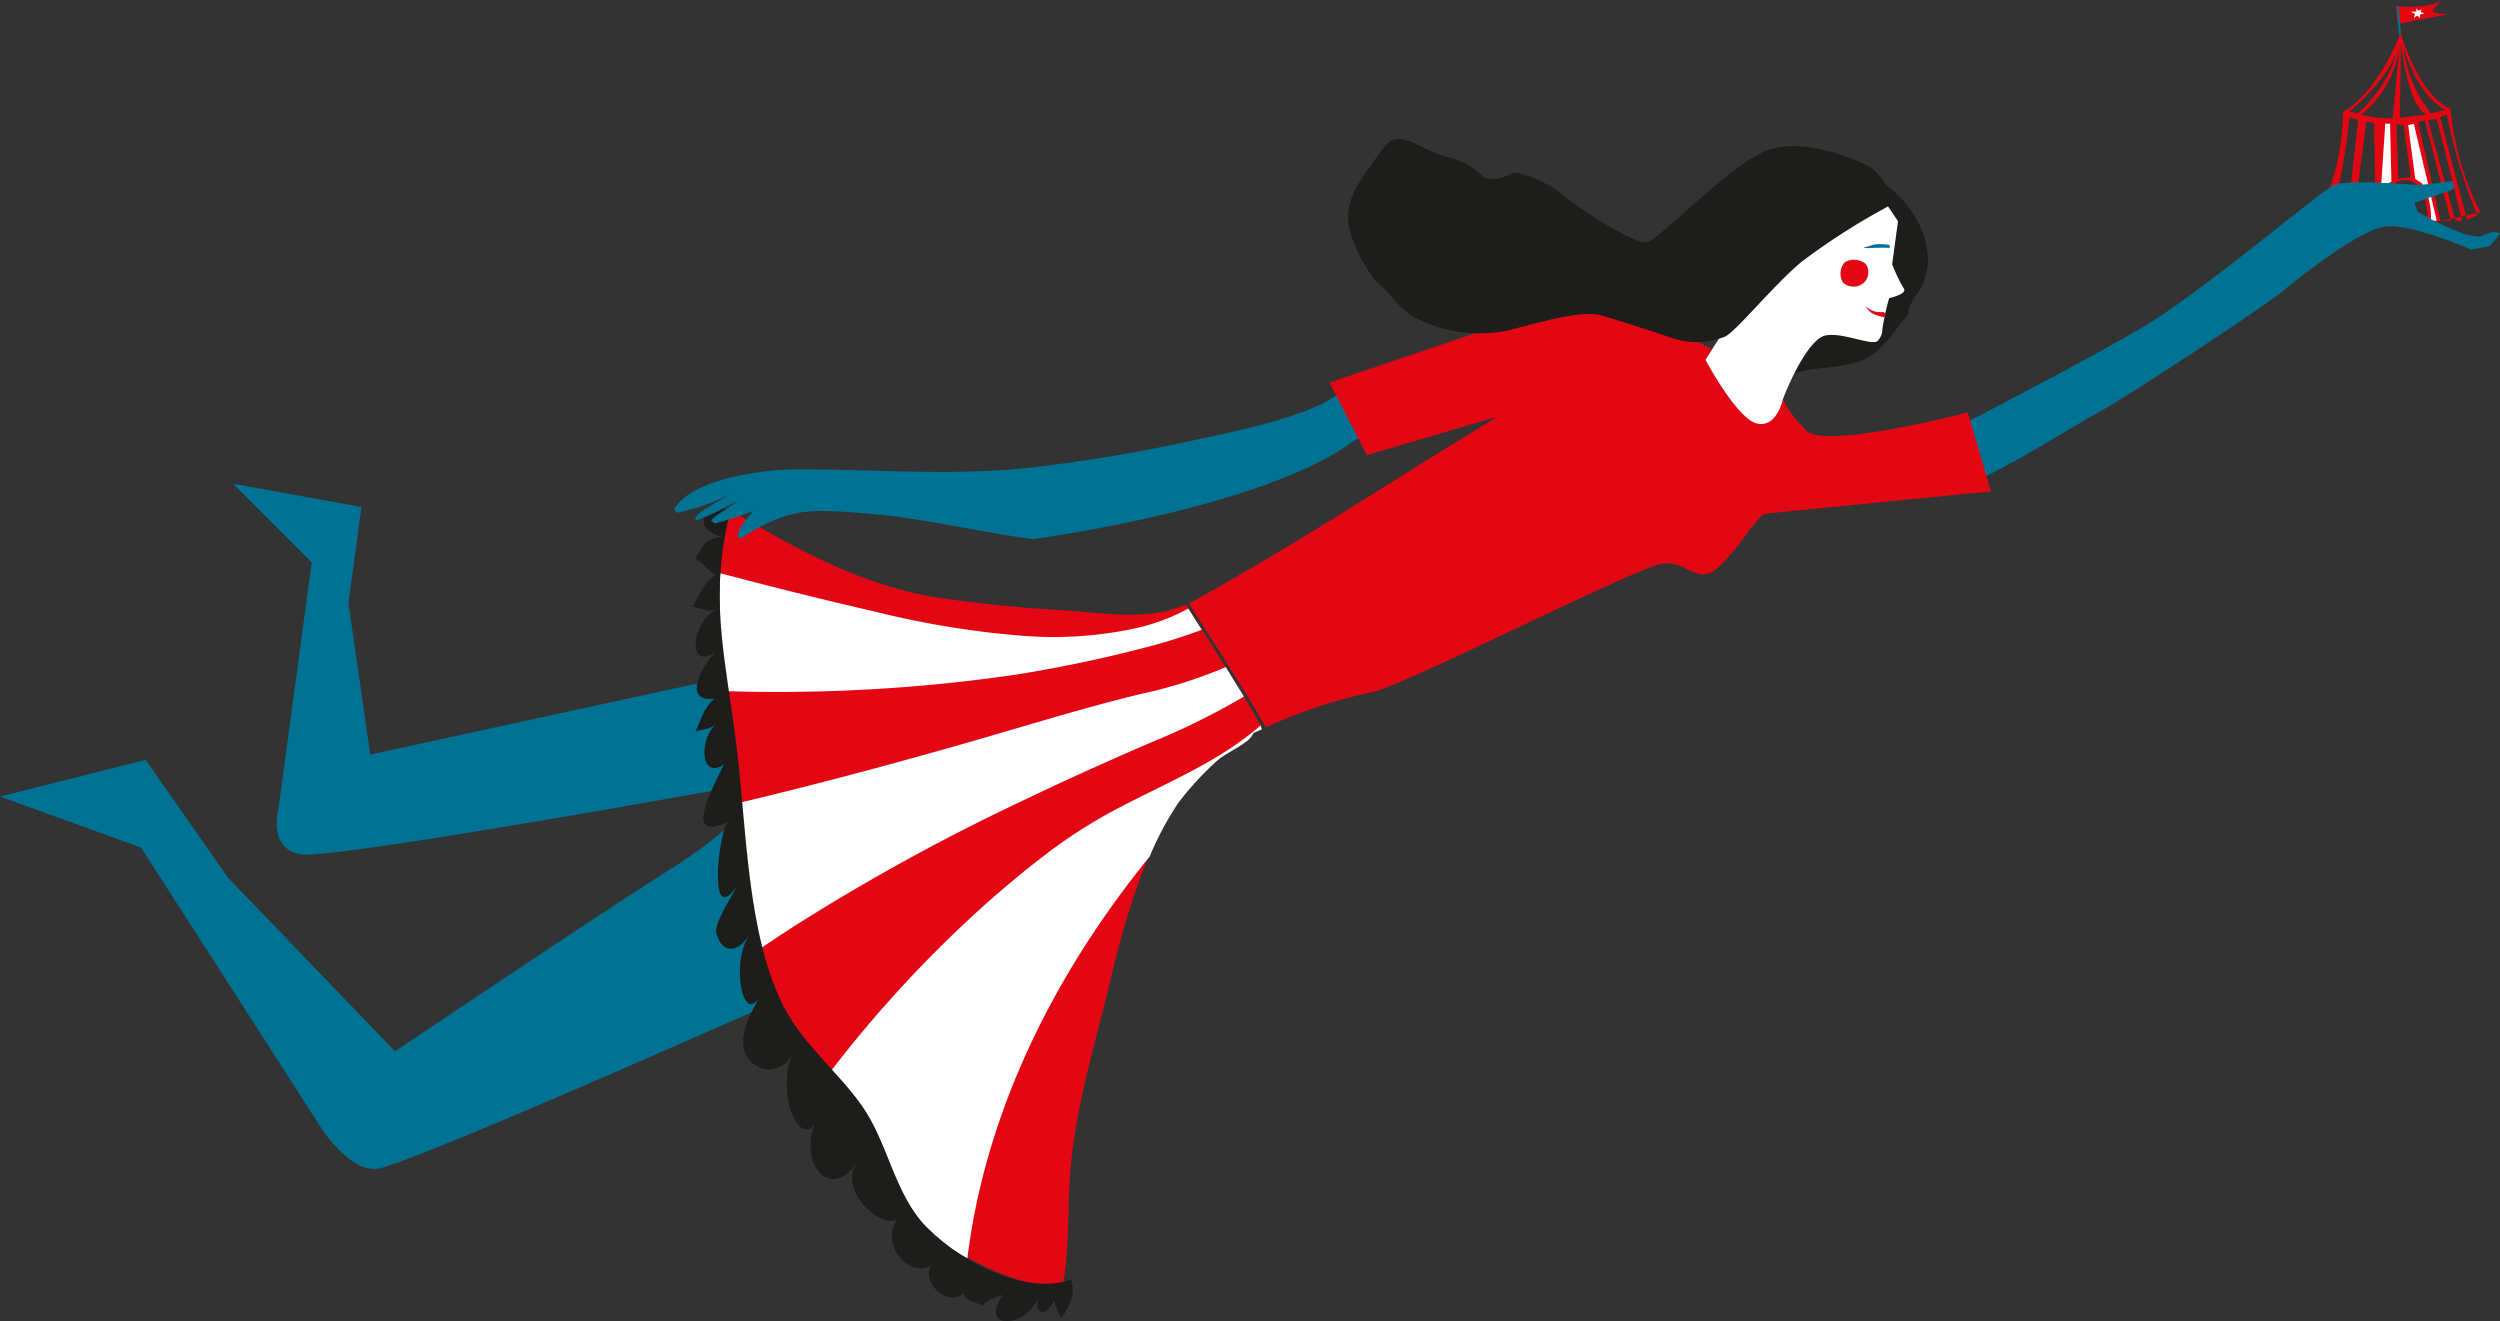 <svg xmlns="http://www.w3.org/2000/svg" viewBox="0 0 259.93 137.36"><rect x="0" y="0" width="259.93" height="137.36" fill="#333333" stroke="none"/><defs><style>.cls-1{fill:#e30613;}.cls-2{fill:#007293;}.cls-3{fill:#fff;}.cls-4{fill:#1d1d1b;}</style></defs><g id="Ebene_2" data-name="Ebene 2"><g id="Ebene_1-2" data-name="Ebene 1"><path class="cls-1" d="M249.67,2.42l4.89-.94a4.82,4.82,0,0,1-1.62-.27s-.2-.12,1-1.21c-1.5,1-4.8.63-4.8.63l.14,1.76Z"/><path class="cls-2" d="M249.19.63l.24,3.16.21,0L249.39.65Z"/><path class="cls-1" d="M243.59,11.64s3.41-1.63,6-8.22c2.19,7,5.19,7.9,5.19,7.9a30.2,30.2,0,0,0,3.1,10.74l-5.46,1.23s.16-4.64-2.42-4.56-1.83,4.62-1.83,4.62l-7.91.39A23.61,23.61,0,0,0,243.59,11.64Zm1.59.82-.93-.24a50.9,50.9,0,0,1-2.11,10.84H244Zm4,.46.18,5.64,1.28-.14L249.9,13Zm-4.49,10,2.3-.14-.16-10-.8-.14Zm9.06.08,1.06-.09-2.69-10.36-.71.11ZM252.44,12.5l2.85,10.42L256,23s-2.59-10.66-2.68-10.63S252.44,12.5,252.44,12.5Zm1.25-.33,2.81,10.66,1.06-.46A57.35,57.35,0,0,1,254.4,11.9Zm-8.56-.38s3.8-3.19,4.17-7.33c-.05,3-4.94,7.11-5.06,7.14Zm4.39-7.31a10.89,10.89,0,0,1-4,7.43,12.14,12.14,0,0,0,3.25.39Zm0,7.76,2.82-.33c-2-.75-2.71-7.4-2.71-7.4Zm3.22-.45,1.5-.35s-2.76-1.19-4.36-6.55A13.7,13.7,0,0,0,252.76,11.79Z"/><path class="cls-3" d="M251.24,1.19s0-.33,0-.33l.2.26.34-.15-.11.28.41.15-.47.11,0,.36-.29-.25-.36.25.14-.42-.43-.22Z"/><path class="cls-3" d="M250.38,13a4.87,4.87,0,0,0,.59-.13l2.38,10.06-.62.13a6.73,6.73,0,0,0-.92-4l-.69-.45Z"/><path class="cls-3" d="M248,12.86l.5,0,.14,6a2.35,2.35,0,0,0-1.19,2.14C247.35,22.69,248,12.86,248,12.86Z"/><path class="cls-2" d="M204.83,43.72s12.41-6.41,18.1-9.79c6.12-3.65,18.42-14.13,19.78-14.71s8,0,8.69,0a26.45,26.45,0,0,0,3.5-.41s.83.69-.38,1.08-3.5,1.21-3.5,1.21l.36.93s5.39,3.14,6.76,2.46,1.79-.18,1.79-.18l-1.05,1.28-1.95.36s-6.38-2.8-9-2.39-8.54,5-10.55,6.68-16.21,11-18.84,12.43S206.82,49.83,205,50,204.83,43.72,204.83,43.72Z"/><path class="cls-2" d="M82.28,68.94,38.5,78.45,36.23,62.71l1.35-10L24.23,50.3l8.18,8.18-3.5,25.87s-1,3.85,2.32,4.48S80.85,81,80.85,81a52.58,52.58,0,0,1-11.42,9.54c-7.3,4.6-28.35,18.77-28.35,18.77l-17.33-18L15.14,79,0,82.82l14.65,5.29,18.67,29.05s3.19,5.14,6.3,4.28c6.13-1.7,44.5-18.85,44.5-18.85l3.62-1.75Z"/><path class="cls-1" d="M131.26,75.74c-2.45-4.4-5.27-8.62-7.94-12.88-.61.27-2.16.7-2.16.7-3.18.7-6.59.19-9.87-.07A140.64,140.64,0,0,1,96.68,62c-7.68-1.41-14.48-5.23-21-9.12-1,4.75-.78,9.49-.84,14.3a126,126,0,0,0,4.23,32.87c3.52,13.26,12.5,28,26.14,32.79a20.38,20.38,0,0,0,5.24,1.11c.83-4.3.48-8.64.91-13,.63-6.39,2.52-12.47,4-18.67s3.56-13.77,7.18-19a32.38,32.38,0,0,1,3.52-3.91c1.15-1.16,2.52-1.6,3.65-2.54a2.17,2.17,0,0,0,.62-.79Z"/><path class="cls-3" d="M82.63,96.26a219.51,219.51,0,0,1,24.46-13.37c4.17-2,8.38-3.88,12.61-5.71a73,73,0,0,0,9.63-4.76c-.61-1-1.24-2-1.88-3.06a49.24,49.24,0,0,1-8.91,2.81c-6.25,1.52-12.36,3.45-18.54,5.21-8,2.28-16,4.41-24.14,6.33a130.77,130.77,0,0,0,2.89,15.12Q80.67,97.53,82.63,96.26Z"/><path class="cls-3" d="M131.07,75.42c-4.17,3.65-9.47,5.84-14.33,8.36a52.66,52.66,0,0,0-7.95,5c-2.71,2.08-5.33,4.28-7.83,6.6a128,128,0,0,0-16.38,18.4c3.87,7,9.26,13.29,16,17.05.2-1.6.45-3.19.76-4.77,2.73-13.73,9.44-26.23,18.19-37a32.13,32.13,0,0,1,3-5.61,31.8,31.8,0,0,1,3.53-3.91c1.14-1.17,2.51-1.61,3.65-2.54a2.26,2.26,0,0,0,.62-.79l.86-.38Z"/><path class="cls-3" d="M117.8,65.38a40.42,40.42,0,0,1-11,.76,93.18,93.18,0,0,1-15.74-2.53c-4.37-1-8.74-2.08-13.08-3.2l-3.1-.81c-.1,2.5-.06,5-.09,7.54,0,1.55,0,3.12.06,4.7h.05a171.53,171.53,0,0,0,30.55-1.67c4.57-.72,9.12-1.67,13.6-2.84a56.71,56.71,0,0,0,5.9-1.85c-.47-.73-.93-1.47-1.4-2.21A20.89,20.89,0,0,1,117.8,65.38Z"/><path class="cls-4" d="M74.29,52.5c-1.76,1.41-1.45,2.67.81,3.32-2.11.24-1.81.91-2.85,2.24.84.4,1.3,1.31,2.18,1.7-1.27.82-1.69,2-2.42,3.33,1.53.21,1.47.79,2.94,0-3.13,1.21-3.63,6.81-.54,4.73-1.62,1.5-3.41,5.29-.11,4.81-1.15.94-1.36,2.14-2,3.44.72-.31,1.34-.08,2.27-.88-2,1.54-1.75,6,.7,4.28-.89,1.94-4.52,8.31.35,6-1.09,2.1-1.87,11,1,6.63-.44,1-2.42,3.9-2.14,4.91.64,2.29,2.26,2,3.36.27-2,3.31-.39,10.4,1.65,5.37-.92,1.89-3.19,5.19-1.79,7.26s4,1.51,4.94-.7c-2.4,3.85.82,11.86,2.73,6.38-3.08,4.79.92,9.83,3.82,5.1-2.5,3.36,3.53,8,4.43,5.59-2.92,3.27,2.09,7.91,4,4.26-3.3,2.32,2.15,7.16,3.51,2.25-1.52,2.09-1,2.23,1.08,2.93.47-.94,2.35-.7,2.55-1.76-3.7,4.49,2.15,4.48,3.43.39-1.06,2.19.64,3.42,2-.37-.9,1.54-.53,1.54.16,3.06,1-1.36,1.47-2.66,1-4-4.25,1.55-10.81-1.24-15-5.45-3.33-3.36-4-8.74-6.72-12.6-2.45-3.5-6-6.28-8-10.06-4-7.48-4-19.06-5.07-27.53-1.21-9.58-2.93-15.46-.52-24.68C75.82,53.19,74.7,52.69,74.29,52.5Z"/><path class="cls-4" d="M194.44,19a14.44,14.44,0,0,0-2.7,4.07c-1,2.12-1.06,4.46-2,6.55-.71,1.53-.91,3.3-2,4.65-.84,1.07-2,1.94-2.26,3.28a2.77,2.77,0,0,0,.15,1.72,6,6,0,0,1,1.62-.67c2.07-.45,4.59-.35,6.53-1.22s3-2.77,4.25-4.25l.31-.37a6.23,6.23,0,0,1,.38-1.23c.3-.67.81-1.13,1.11-1.76,2.08-4.44-1.45-9.72-5.44-11.54l.63.44A.9.9,0,0,0,194.44,19Z"/><path class="cls-2" d="M139.17,40.89c-2.52,2.25-10.79,4-14.73,4.81a162.45,162.45,0,0,1-18.09,3c-7.66.76-15.65.09-23.38.1-3.79,0-11,1-12.89,4.13.23.29.12.38.44.35a20.55,20.55,0,0,0,5.4-1.92C75,52,72.79,53,72.24,53.89c.07,0,.16.23.3.18a26.23,26.23,0,0,0,4.07-2c-.18.38-2.56,1.64-2.68,2.07.15.05.34.3.49.26,1.08-.29,2.74-.81,3.83-1.24.12-.12.12-.12,0,0-.46.71-1.47,1.65-1.53,2.51,0,.22.14.27.4.29a15.76,15.76,0,0,1,5.56-2.57c2.12-.49,5.31-.16,7.47,0,5.68.46,11.51,1.9,17.24,2.67,0,0,23.74-3.14,33.3-10.17a18,18,0,0,0,2.37-1.64C141.45,43.86,139.17,40.89,139.17,40.89Z"/><path class="cls-1" d="M204.59,42.88s-14.85,3.87-16.76,1.91a13,13,0,0,1-2.45-3.2s-4.37.54-4.7-2.32-8.17-5.36-8.17-5.36l-9.27-2.62-25,8.49,3.87,7.54,13.59-4c-12.22,7.43-19,12.1-31.45,19.09-.21.12-.42.23-.64.33,2.68,4.26,5.49,8.48,8,12.88a53.87,53.87,0,0,1,11.13-3.68c2.89-.48,27.14-12.83,30-13.31s3.76,2.68,6.3,0,3.73-5.13,4.61-5.23S207,51.09,207,51.09Z"/><path class="cls-3" d="M197.34,23l-.61,4.47A17.3,17.3,0,0,0,197.94,30c.43.56-1.52,1-1.52,1a25.59,25.59,0,0,0-.7,3.16,1.83,1.83,0,0,1-.5,1.29c-.67.61-4.54-1.36-6-.32-2,1.41-3.86,6.4-3.86,6.4s-.62,3-2.7,2.5-5.34-6.62-5.34-6.62l9-14.13,9.46-2.6Z"/><path class="cls-4" d="M196.27,21.49a1.92,1.92,0,0,0,.21-1.63,8.57,8.57,0,0,0-2-2.49s-6.93-3.63-11.26-1.52S172.53,25,171.16,25.18s-7.26-3.68-8.61-4.88-4.7-2.66-5.43-2.25a3.74,3.74,0,0,1-2.6.49c-.64-.25-1.14-1.49-4.08-2.23s-5-3.2-6.62-.9-3.65,4.56-3.66,7.09,2.2,6.2,3.41,7.21,1.72,2.25,3.6,3.35a14.74,14.74,0,0,0,9.6,1.3c3.49-.88,7.67-2.17,9.8-1.54s4.87,1.5,7.29,2.33a8,8,0,0,0,5.4-.11c1.07-.36,5-5.25,8-7.78a69.15,69.15,0,0,1,9-5.77h0l-.28-.4.28.4"/><path class="cls-1" d="M194,27.46a1.52,1.52,0,0,1-.28,2,1.64,1.64,0,0,1-2.09-.07,1.77,1.77,0,0,1,.19-2.13A1.91,1.91,0,0,1,194,27.46Z"/><path class="cls-2" d="M193.78,25.7c.43,0,.85-.28,1.29-.3a5.9,5.9,0,0,1,1.39.07.65.65,0,0,1,0,.31c-.93-.08-2.64.07-2.55,0"/><path class="cls-1" d="M195.47,32.45a2,2,0,0,1-1.48-.62,1.7,1.7,0,0,0,1.07.92,5.93,5.93,0,0,0,.83.24s.36-.42-.08-.54Z"/></g></g></svg>